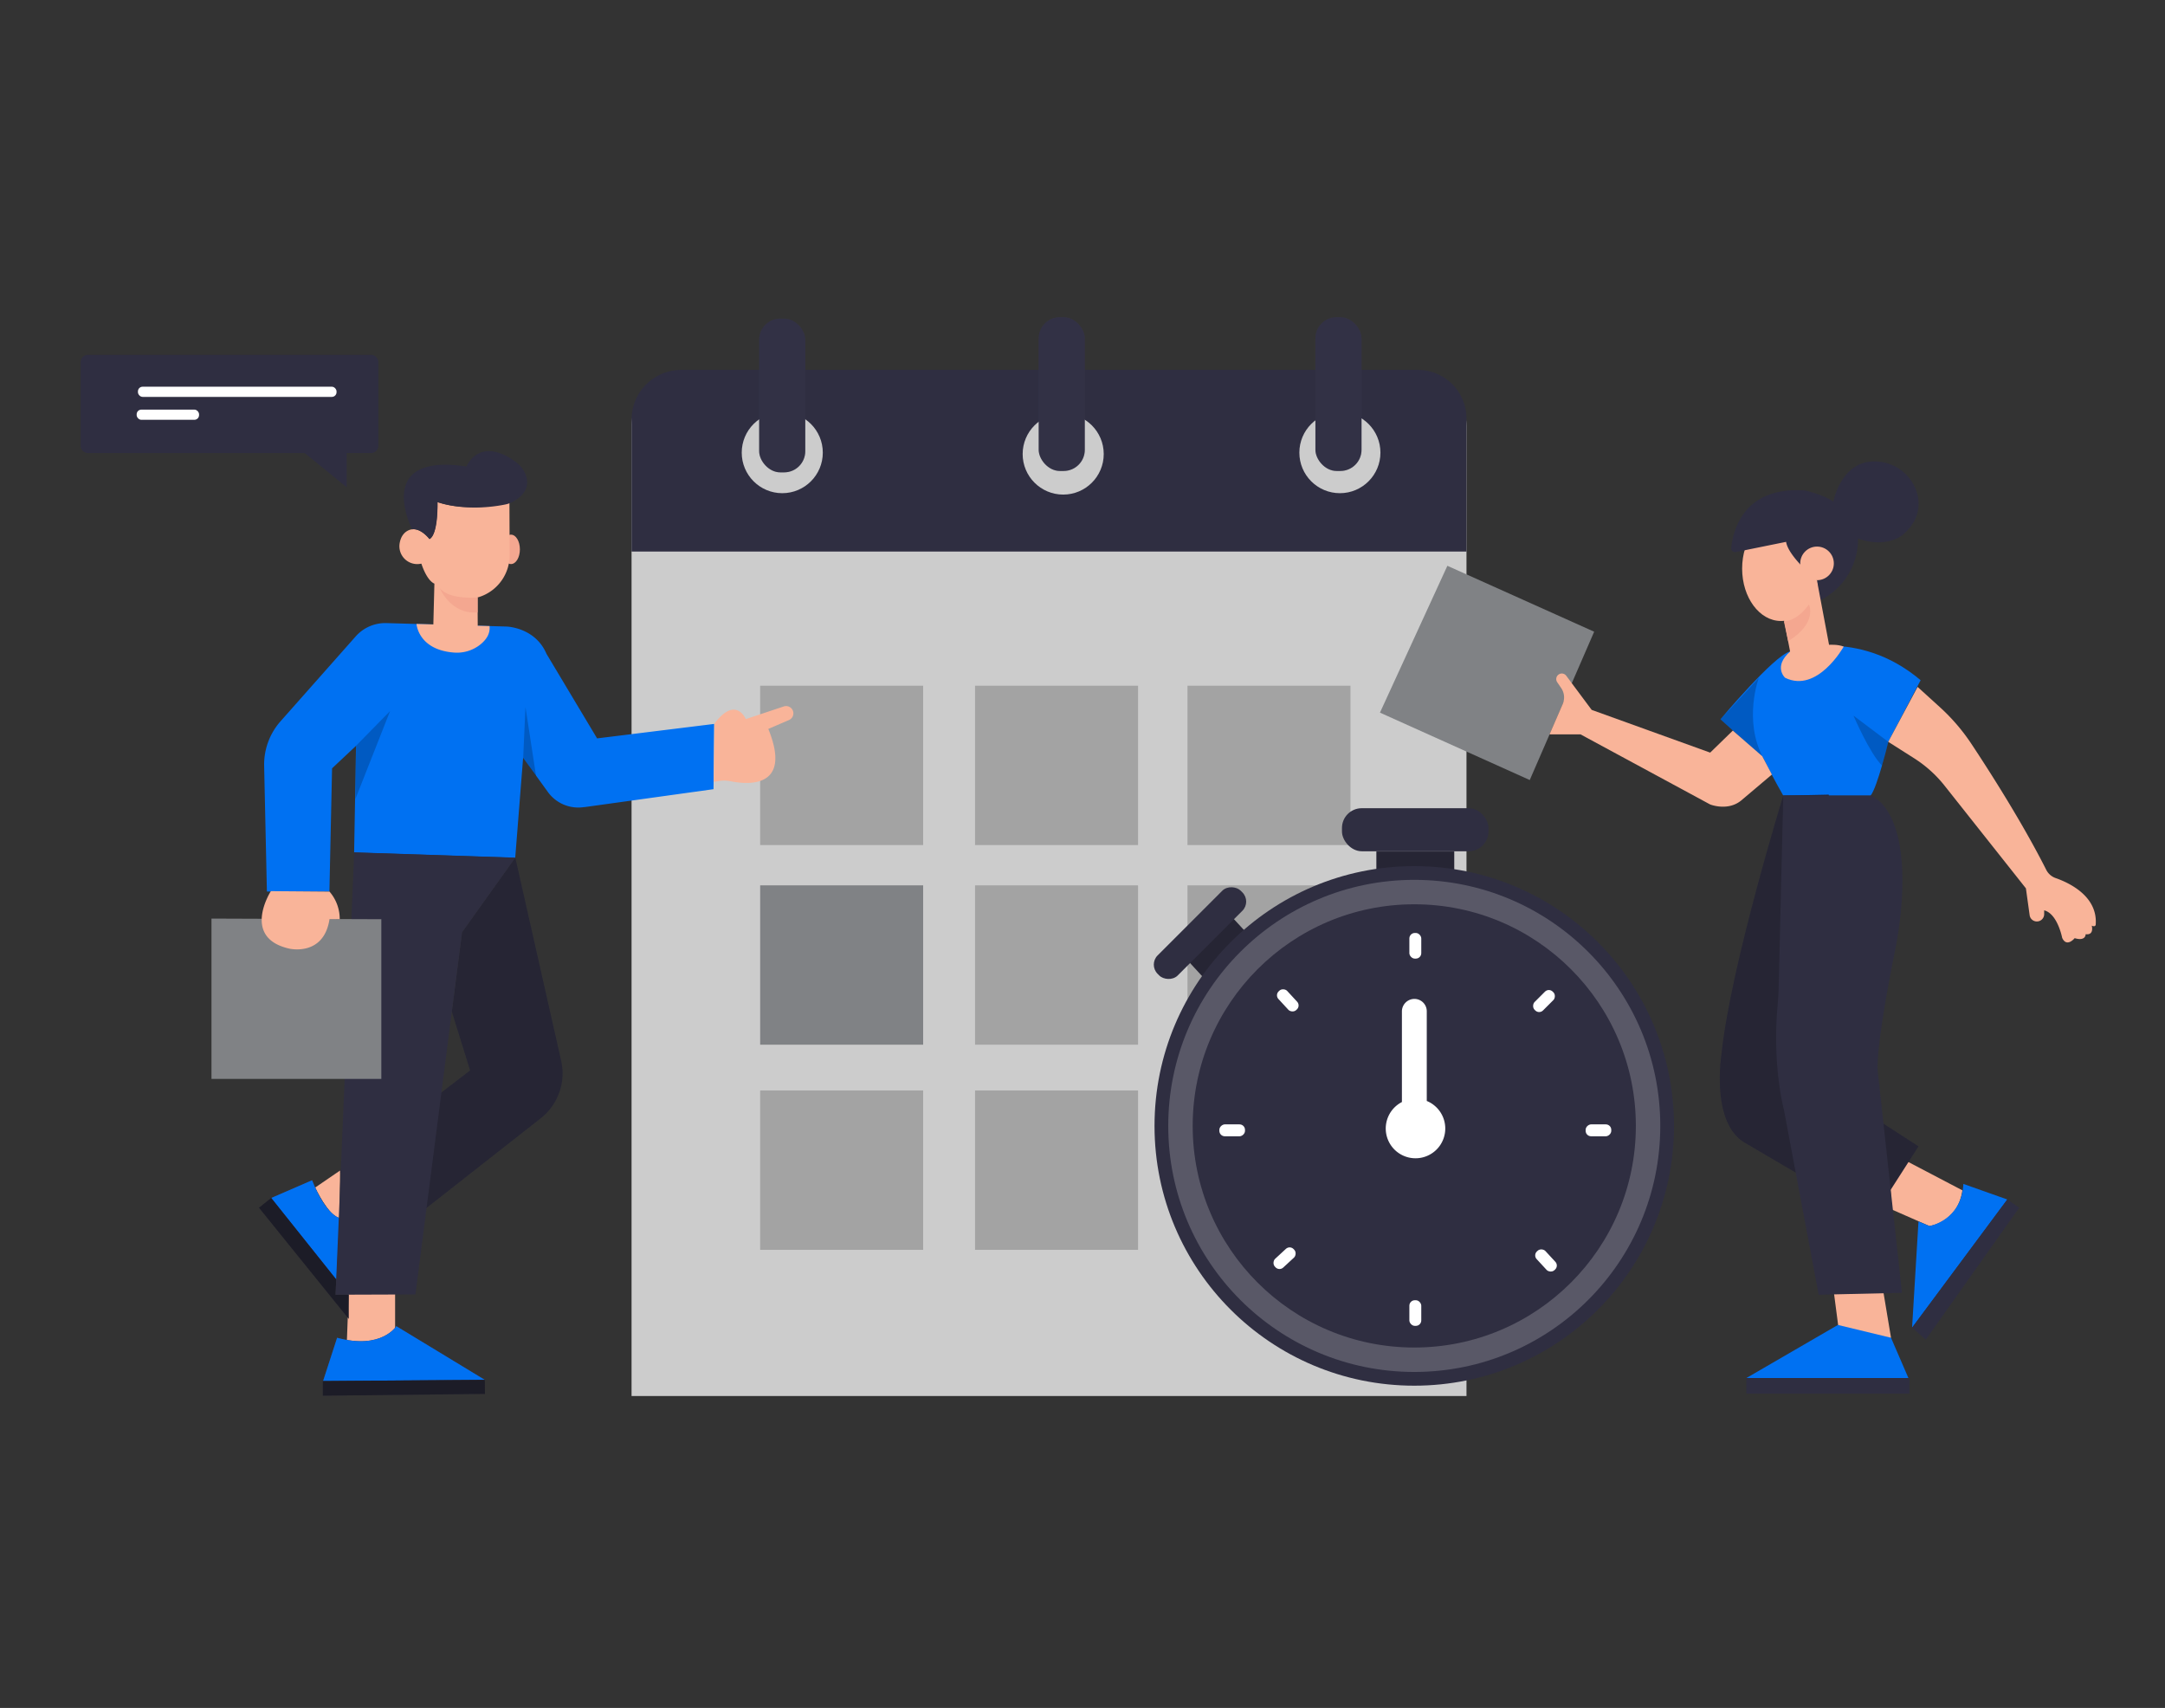  <!DOCTYPE svg PUBLIC "-//W3C//DTD SVG 1.1//EN" "http://www.w3.org/Graphics/SVG/1.1/DTD/svg11.dtd">
<svg id="f5194800-ac79-42da-a374-60fbb4ced789" data-name="Layer 1" xmlns="http://www.w3.org/2000/svg" width="865.76" height="682.89" viewBox="0 0 865.76 682.89">
<rect x="0" y="0" width="865.76" height="682.89" fill="#333333" stroke="none"/>
<defs>
<style xmlns="http://www.w3.org/1999/xhtml">*, ::after, ::before { box-sizing: border-box; }
img, svg { vertical-align: middle; }
</style>
<style xmlns="http://www.w3.org/1999/xhtml">*, body, html { -webkit-font-smoothing: antialiased; }
img, svg { max-width: 100%; }
</style>
</defs>
<path d="M756.56,483.62l15,6.59s11.35-1.47,13.18-14.28l-23.07-12.09-5.86,9.52Z" fill="#f9b499"/>
<path d="M705.06,303,688,287.59S709.45,262,715.8,260.5c0,0,26.85-10,52.24,11.47L755.1,296.62s-4.39,18.31-7.08,21.49H713.11S708.47,310.05,705.06,303Z" fill="#0071f2" data-primary="true"/>
<ellipse cx="204.34" cy="219.65" rx="3.56" ry="5.88" fill="#f4a790"/>
<path d="M274.08,148.84H564.9a21.53,21.53,0,0,1,21.53,21.53v387.8a0,0,0,0,1,0,0H252.55a0,0,0,0,1,0,0V170.37A21.53,21.53,0,0,1,274.08,148.84Z" fill="#ccc"/>
<path d="M252.55,220.52H586.43V167.34A19.44,19.44,0,0,0,567,147.9H272.43a19.88,19.88,0,0,0-19.88,19.88Z" fill="#2f2e41" data-secondary="true"/>
<circle cx="312.82" cy="180.98" r="16.21" fill="#ccc"/>
<circle cx="425.16" cy="181.54" r="16.21" fill="#ccc"/>
<circle cx="535.81" cy="180.98" r="16.21" fill="#ccc"/>
<rect x="303.58" y="127.39" width="18.44" height="61.48" rx="8.46" fill="#3f3d56"/>
<rect x="415.36" y="126.83" width="18.44" height="61.48" rx="8.46" fill="#3f3d56"/>
<rect x="526.02" y="126.83" width="18.44" height="61.48" rx="8.46" fill="#3f3d56"/>
<g opacity="0.2">
<rect x="303.58" y="127.39" width="18.44" height="61.48" rx="8.46"/>
<rect x="415.36" y="126.83" width="18.44" height="61.48" rx="8.46"/>
<rect x="526.02" y="126.83" width="18.44" height="61.48" rx="8.46"/>
</g>
<rect x="303.98" y="274.17" width="65.18" height="63.71" opacity="0.2"/>
<rect x="389.91" y="274.17" width="65.18" height="63.71" opacity="0.2"/>
<rect x="474.86" y="274.17" width="65.18" height="63.71" opacity="0.2"/>
<rect x="303.98" y="353.99" width="65.18" height="63.71" fill="#808285"/>
<rect x="389.91" y="353.99" width="65.18" height="63.71" opacity="0.2"/>
<rect x="474.86" y="353.99" width="65.18" height="63.71" opacity="0.2"/>
<g opacity="0.2">
<rect x="303.98" y="436.01" width="65.18" height="63.71"/>
<rect x="389.91" y="436.01" width="65.18" height="63.71"/>
</g>
<path d="M168.49,484.59l47.73-37.47a22.84,22.84,0,0,0,8.17-23l-18.33-81.2-21.3,29.82-4.06,31.77L188,428,135.3,468.48Z" fill="#2f2e41" data-secondary="true"/>
<path d="M168.49,484.59l47.73-37.47a22.84,22.84,0,0,0,8.17-23l-18.33-81.2-21.3,29.82-4.06,31.77L188,428,135.3,468.48Z" opacity="0.2"/>
<path d="M139.44,516.57l-.73,19.77s12.94,2.44,19.29-4.88V516.81Z" fill="#f9b499"/>
<path d="M134.81,534.88l-5.62,17.33,64.69-.49-35.39-21.48S152.63,539.76,134.81,534.88Z" fill="#3f3d56"/>
<path d="M134.81,534.88l-5.62,17.33,64.69-.49-35.39-21.48S152.63,539.76,134.81,534.88Z" fill="#0071f2" data-primary="true"/>
<polygon points="193.92 557.33 129.1 558.04 129.1 552.18 193.88 551.72 193.92 557.33" fill="#2f2e41" data-secondary="true"/>
<polygon points="193.92 557.33 129.1 558.04 129.1 552.18 193.88 551.72 193.92 557.33" opacity="0.4"/>
<path d="M136,468l-10,6.84s5.61,11.71,9.76,12.2Z" fill="#f9b499"/>
<path d="M124.8,471.9,108.44,479l26.12,32.71L135.78,487S130.41,486.06,124.8,471.9Z" fill="#3f3d56"/>
<path d="M124.8,471.9,108.44,479l26.12,32.71L135.78,487S130.41,486.06,124.8,471.9Z" fill="#0071f2" data-primary="true"/>
<polygon points="108.44 478.98 103.56 482.88 139.44 527.31 139.44 517.67 134.19 517.67 134.44 511.57 108.44 478.98" fill="#2f2e41" data-secondary="true"/>
<polygon points="108.44 478.98 103.56 482.88 139.44 527.31 139.44 517.67 134.19 517.67 134.44 511.57 108.44 478.98" opacity="0.4"/>
<path d="M238.77,295.23l-20.23-33.8c-4.53-10.65-16-10.92-16-10.92l-48-1.38a15.82,15.82,0,0,0-12.29,5.31L112.2,288.37a26.09,26.09,0,0,0-6.57,17.9l1.1,50.19h25l1.06-49.25,9.58-9-.76,42.64,64.42,2.13,3.16-40,9.86,13.63a15,15,0,0,0,14.39,6.11l.24,0,51.65-7.18.26-26.09Z" fill="#0071f2" data-primary="true"/>
<polygon points="142.4 298.16 155.98 284.32 142.13 319.45 142.4 298.16" opacity="0.2"/>
<polygon points="209.22 302.95 210.13 282.69 214.39 310.42 209.22 302.95" opacity="0.2"/>
<path d="M173.71,233.36l-.42,16.3-6.74-.19s.65,10.26,14.81,11.43a15,15,0,0,0,10.94-3.38c2.07-1.76,3.77-4,3.47-7.2l-4.73-.14-.06-11.3a16,16,0,0,0,1.75-.58,17.56,17.56,0,0,0,11.07-16.42l-.08-20.83s-16.3,4-28.77-.28c0,0,.18,13.18-3.2,14.78,0,0-3.38-4.45-6.95-3.91,0,0-4.11.23-5,5.66a7.14,7.14,0,0,0,8.52,8.09l.2,0S170.5,231.94,173.71,233.36Z" fill="#f9b499"/>
<path d="M164.8,211.64S149,180.83,186.53,186.53c0,0,4.94-12.36,19.42-2.05a11.85,11.85,0,0,1,4.18,5.09c1.2,3,1.37,7.14-4.33,10.65a11.52,11.52,0,0,1-3.87,1.51c-4.43.9-16,2.62-27-1,0,0,.51,12.71-3.2,14.78C171.75,215.55,168.51,211.18,164.8,211.64Z" fill="#2f2e41" data-secondary="true"/>
<path d="M191,238.88s-11.4,1.07-15.13-3.74c0,0,4.24,10.62,15.1,9.73Z" fill="#f4a790"/>
<ellipse cx="712.17" cy="227.34" rx="15.51" ry="20.95" fill="#f9b499"/>
<path d="M692.3,219c.64-6.3,4.65-24.74,29.62-22.88,0,0,8,1.92,11.2,4.48,0,0,3.06-16.42,16.8-16.11a17.79,17.79,0,0,1,16,10.71c2,4.84,2.61,12-4.91,18.54,0,0-6.41,5.77-18,1.58a27.27,27.27,0,0,1-15.14,24.7L726.61,232s-11.41-9.28-12.37-15.35l-20.11,4.08A1.54,1.54,0,0,1,692.3,219Z" fill="#2f2e41" data-secondary="true"/>
<path d="M726.78,233.15l4.64,24.66s3.66-.24,5.86.73c0,0-10.5,18.8-23.44,12.45,0,0-4.88-4.39,2-10.49l-2.44-12.7Z" fill="#f9b499"/>
<path d="M723.37,241.7s3.66,7.32-8.3,14.65l-1.71-7.94S718.24,248.78,723.37,241.7Z" fill="#f4a790"/>
<path d="M703.35,271s-6.35,16.85,1.71,32L688,287.59Z" opacity="0.2"/>
<path d="M741.19,286.13s6.59,15.38,11.47,20l2.44-9.52Z" opacity="0.2"/>
<path d="M766.82,274.65l8.92,8.1a78.43,78.43,0,0,1,12.6,14.67c7.36,11.1,20.41,31.51,29.94,50.38a6.7,6.7,0,0,0,3.78,3.29c5.24,1.83,16.8,7.17,16,18.52,0,0,0,1.22-1.59.49,0,0,1.1,3.91-2.44,3.42,0,0,.12,2.93-4.39,1.59,0,0-3.18,3.9-5-.13,0,0-1.83-9.64-7.2-11l0,1.62a2.92,2.92,0,0,1-3,2.83h0a2.9,2.9,0,0,1-2.81-2.51l-1.49-10.73-32.49-41a49.08,49.08,0,0,0-12.19-11l-10.37-6.59Z" fill="#f9b499"/>
<path d="M713.11,318.11s-21,68.1-24.65,102.89c0,0-4.76,28.56,9.88,36.25l50.53,29.66,18.31-28.56-31.12-20.14L731.3,317.74Z" fill="#2f2e41" data-secondary="true"/>
<path d="M713.11,318.11s-21,68.1-24.65,102.89c0,0-4.76,28.56,9.88,36.25l50.53,29.66,18.31-28.56-31.12-20.14L731.3,317.74Z" opacity="0.2"/>
<path d="M733.13,515.11l2.2,16.84s8.42,8.42,20.87,2.93l-4.4-26.37Z" fill="#f9b499"/>
<polygon points="756.2 534.88 763.16 550.99 698.34 550.99 734.96 529.75 756.2 534.88" fill="#0071f2" data-primary="true"/>
<rect x="698.34" y="550.99" width="65.18" height="6.22" fill="#2f2e41" data-secondary="true"/>
<path d="M764.62,530.85l2.56-42.47,4.4,1.83s12.81-2.2,13.55-16.85l17.57,6.23Z" fill="#0071f2" data-primary="true"/>
<polygon points="807.46 482.88 802.7 479.59 764.62 530.85 770.11 535.61 807.46 482.88" fill="#2f2e41" data-secondary="true"/>
<path d="M148.39,141.89H35.16a2.91,2.91,0,0,0-2.91,2.91v33.43a2.91,2.91,0,0,0,2.91,2.91h86.7l16.79,13.7v-13.7h9.74a2.91,2.91,0,0,0,2.91-2.91V144.8A2.92,2.92,0,0,0,148.39,141.89Z" fill="#2f2e41" data-secondary="true"/>
<rect x="55.16" y="154.62" width="79.42" height="4.07" rx="1.87" fill="#fff"/>
<rect x="54.65" y="163.78" width="24.95" height="4.07" rx="1.87" fill="#fff"/>
<polygon points="551.83 284.93 578.79 226.22 637.49 252.58 611.73 311.88 551.83 284.93" fill="#808285"/>
<rect x="550.41" y="340.44" width="31.12" height="9.52" fill="#2f2e41" data-secondary="true"/>
<rect x="550.41" y="340.44" width="31.12" height="9.52" opacity="0.2"/>
<rect x="536.64" y="323.15" width="58.59" height="17.21" rx="7.9" fill="#2f2e41" data-secondary="true"/>
<polygon points="474.61 383.65 483.04 392.81 499.88 374.5 491.09 364.98 474.61 383.65" fill="#2f2e41" data-secondary="true"/>
<polygon points="474.61 383.65 483.04 392.81 499.88 374.5 491.09 364.98 474.61 383.65" opacity="0.2"/>
<rect x="456.37" y="367.4" width="47" height="11.35" rx="5.21" transform="translate(-123.26 448.6) rotate(-45)" fill="#2f2e41" data-secondary="true"/>
<path d="M307.24,291.44l8.23-3.53A2.92,2.92,0,0,0,317,284h0a2.92,2.92,0,0,0-3.58-1.54l-15.18,5.06s-4-9.62-12.59,1.86l-.22,23.22,1.84-.3a13.73,13.73,0,0,1,4.95.08C298.75,313.7,317,315.49,307.24,291.44Z" fill="#f9b499"/>
<polygon points="141.64 340.8 206.06 342.93 184.76 372.75 166.13 517.56 134.19 517.67 141.64 340.8" fill="#2f2e41" data-secondary="true"/>
<polygon points="84.57 367.28 84.57 431.37 152.49 431.37 152.49 367.53 84.57 367.28" fill="#808285"/>
<path d="M108.32,356.3s-12,18.64,7.4,23c0,0,13.75,3.26,16.05-11.81h4.08a16.68,16.68,0,0,0-4.09-11Z" fill="#f9b499"/>
<circle cx="726.61" cy="225.26" r="6.72" fill="#f9b499"/>
<path d="M727.27,517.67l-13.91-74s-4.67-17.35-2.55-41.22c.23-2.62.39-5.26.46-7.89l1.84-76.48H748s15.32,4.17,12.37,43.51a155.83,155.83,0,0,1-2.71,19.23c-2.44,12.09-8,41.43-6.61,48.94l9.52,87.15Z" fill="#2f2e41" data-secondary="true"/>
<circle cx="565.55" cy="450.17" r="103.87" fill="#2f2e41" data-secondary="true"/>
<circle cx="565.55" cy="450.17" r="98.38" fill="#fff" opacity="0.2"/>
<circle cx="565.55" cy="450.17" r="88.61" fill="#2f2e41" data-secondary="true"/>
<path d="M570.55,440.18V404.34a4.94,4.94,0,0,0-4.94-4.94h0a5,5,0,0,0-5,4.94v36.29a11.9,11.9,0,1,0,9.89-.45Z" fill="#fff"/>
<rect x="563.59" y="373.03" width="4.76" height="10.25" rx="2.18" fill="#fff"/>
<rect x="615.04" y="395.12" width="4.76" height="10.25" rx="2.18" transform="translate(463.86 -319.35) rotate(45)" fill="#fff"/>
<rect x="636.83" y="446.82" width="4.76" height="10.25" rx="2.18" transform="translate(1091.15 -187.27) rotate(90)" fill="#fff"/>
<rect x="490.36" y="446.82" width="4.76" height="10.25" rx="2.18" transform="translate(944.68 -40.8) rotate(90)" fill="#fff"/>
<rect x="615.84" y="498.79" width="4.76" height="10.25" rx="2.18" transform="translate(1414.29 454.78) rotate(137.28)" fill="#fff"/>
<rect x="512.58" y="394.79" width="4.76" height="10.25" rx="2.18" transform="translate(1164.61 344.43) rotate(137.28)" fill="#fff"/>
<rect x="511.36" y="497.93" width="4.76" height="10.25" rx="2.18" transform="translate(492.63 1221.78) rotate(-132.72)" fill="#fff"/>
<rect x="563.59" y="519.87" width="4.76" height="10.25" rx="2.18" fill="#fff"/>
<path d="M692.94,292.11l-9.06,8.81-47.39-17.09-10.16-13.64a2.21,2.21,0,0,0-3-.53h0a2.21,2.21,0,0,0-.63,3.09l1.63,2.4a6.55,6.55,0,0,1,.59,6.28l-5.29,12.2,12.42,0,51.79,28s7,2.85,12.42-1.55l12.3-10.4-3.85-7.32Z" fill="#f9b499"/>
</svg>